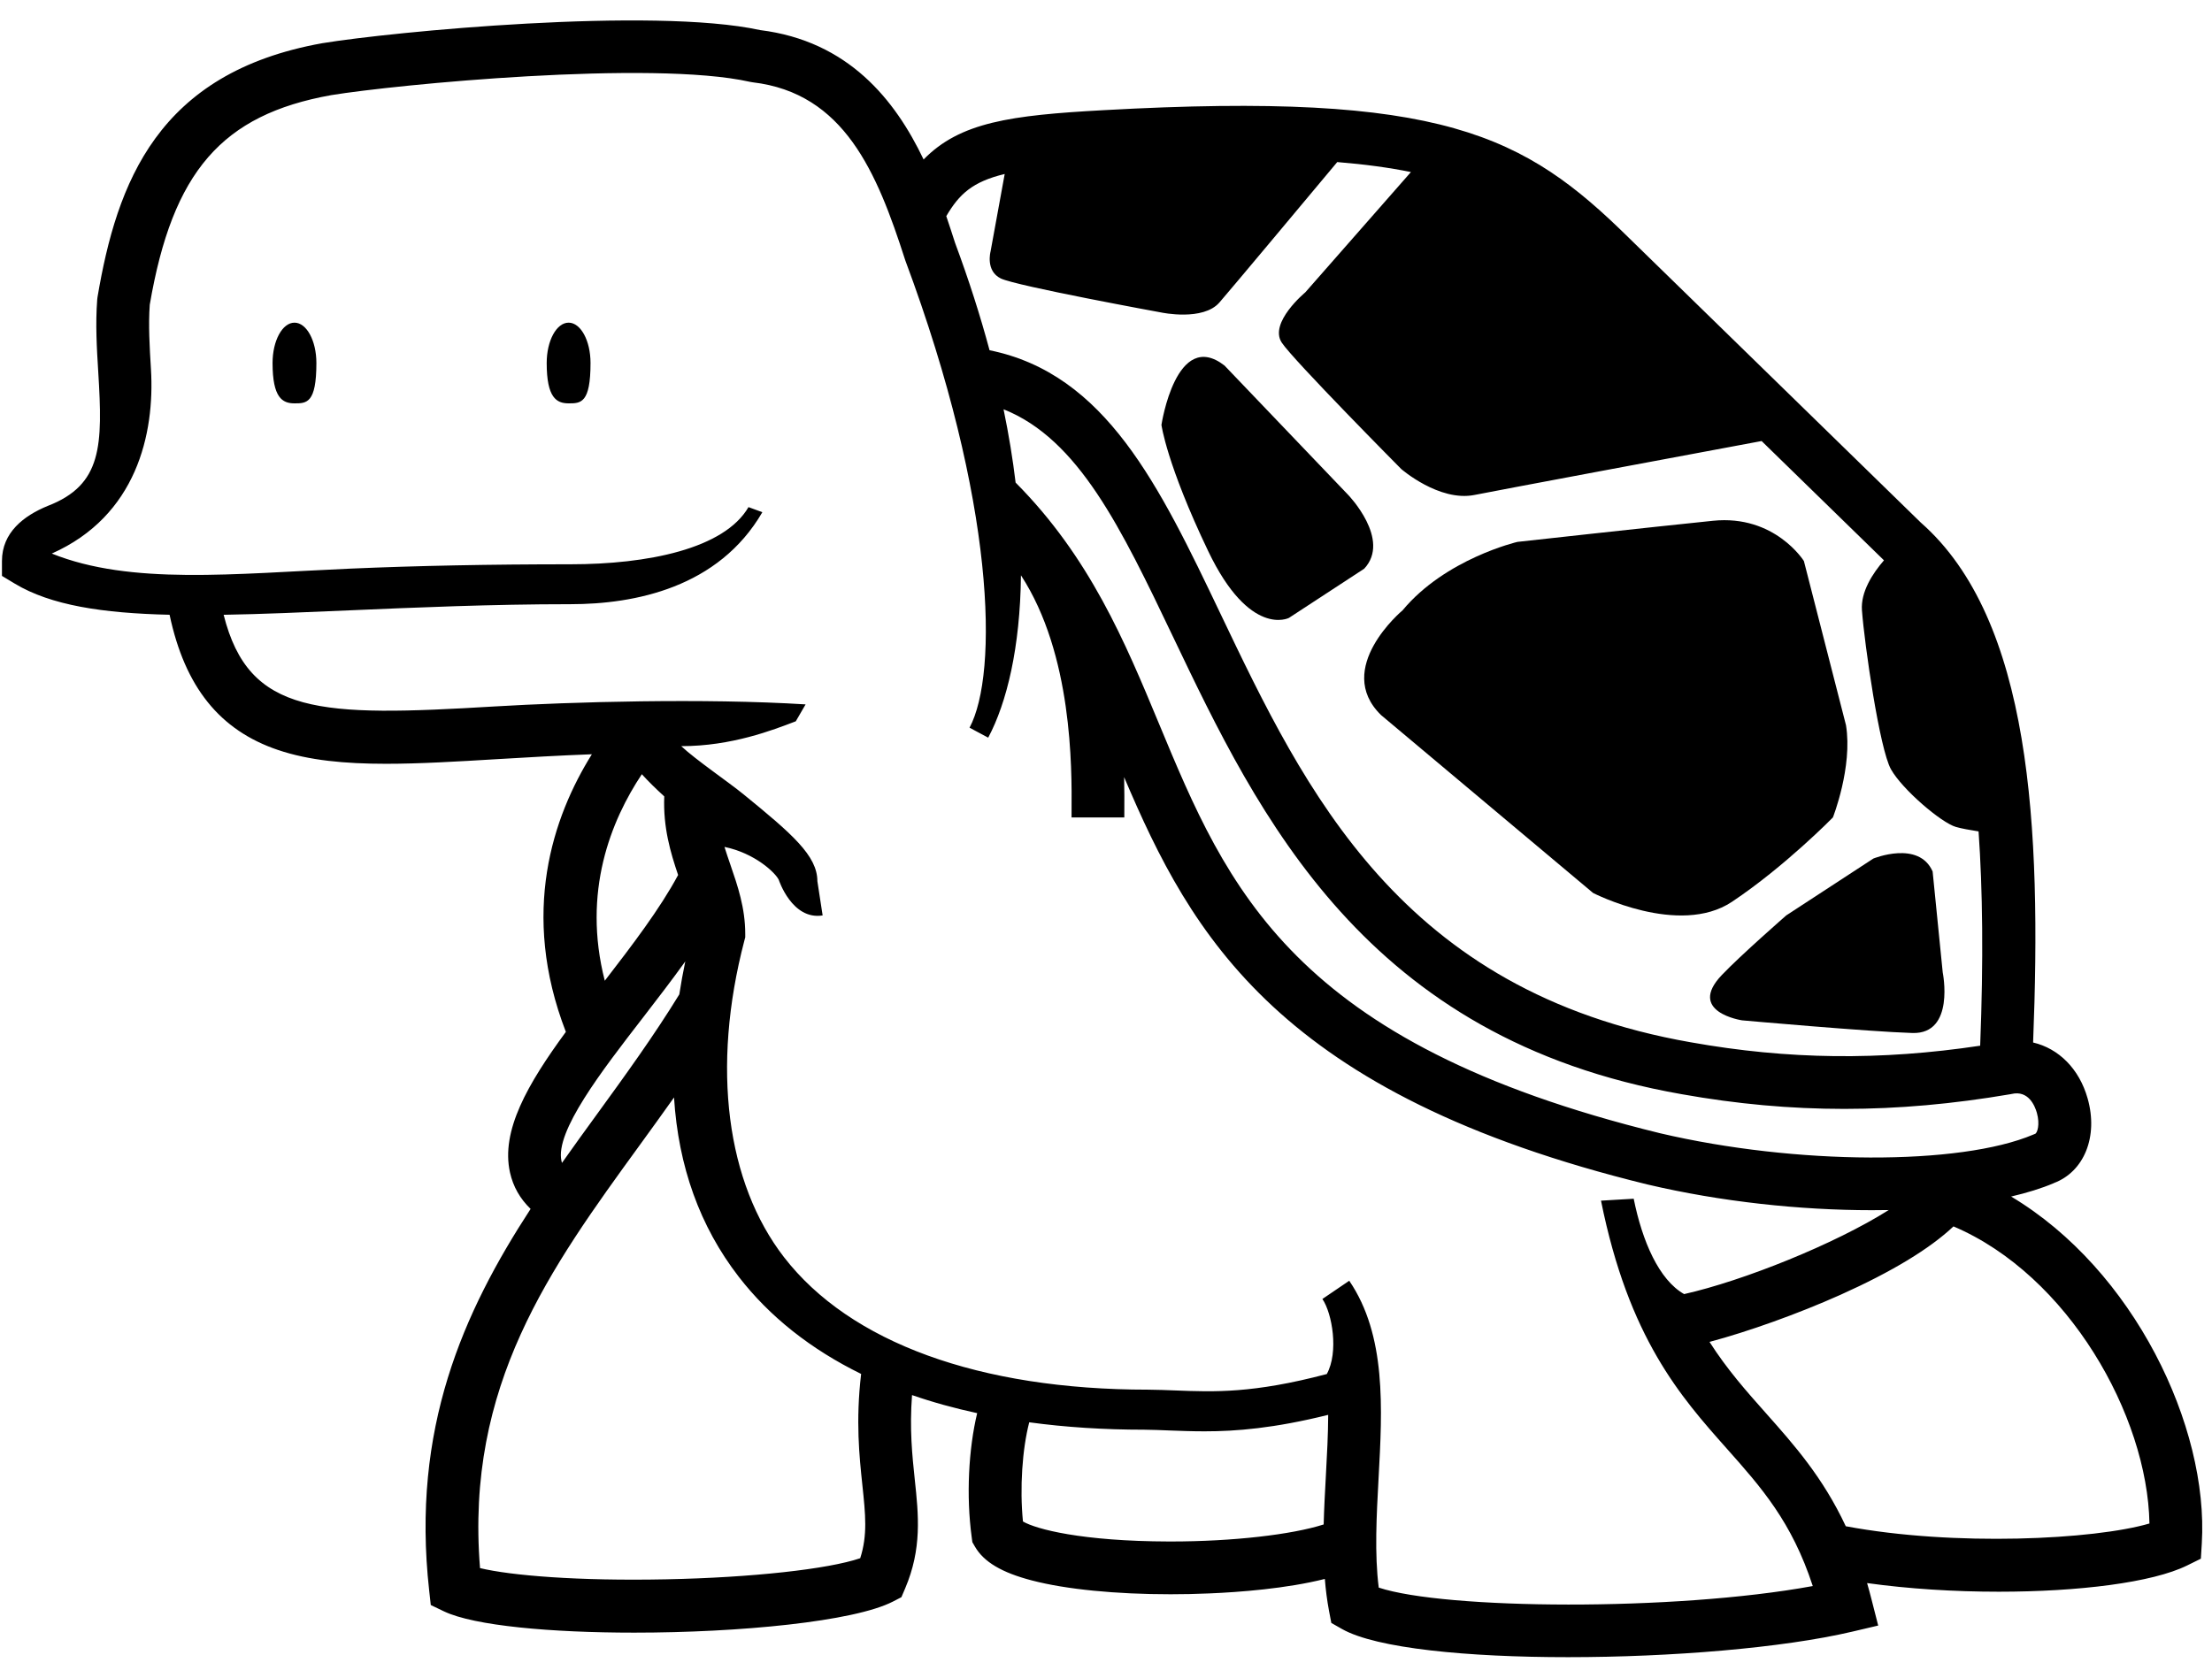 <?xml version="1.0" encoding="UTF-8"?>
<svg width="87px" height="66px" viewBox="0 0 87 66" version="1.1" xmlns="http://www.w3.org/2000/svg" xmlns:xlink="http://www.w3.org/1999/xlink">
    <!-- Generator: Sketch 52.6 (67491) - http://www.bohemiancoding.com/sketch -->
    <title>turtle</title>
    <desc>Created with Sketch.</desc>
    <g id="Page-1" stroke="none" stroke-width="1" fill="none" fill-rule="evenodd">
        <g id="turtle" fill="#000000">
            <g id="Group">
                <path d="M54.318,28.132 L62.658,35.131 C62.658,35.131 66.034,36.867 68.119,35.479 C70.204,34.088 72.09,32.159 72.09,32.159 C72.09,32.159 72.871,30.175 72.605,28.533 L70.949,22.072 C70.949,22.072 69.807,20.24 67.375,20.488 C64.942,20.737 59.682,21.319 59.682,21.319 C59.682,21.319 56.852,21.978 55.163,24.013 C55.162,24.011 52.433,26.294 54.318,28.132 Z" id="Path"></path>
                <path d="M50.694,24.31 L53.655,22.374 C54.726,21.231 53.028,19.473 53.028,19.473 L48.162,14.382 C46.257,12.902 45.681,16.715 45.681,16.715 C45.681,16.715 45.88,18.254 47.518,21.679 C49.156,25.103 50.694,24.31 50.694,24.31 Z" id="Path"></path>
                <path d="M67.723,38.357 C66.327,39.818 68.517,40.142 68.517,40.142 C68.517,40.142 73.53,40.591 75.218,40.64 C76.906,40.691 76.409,38.257 76.409,38.257 L76.012,34.286 C75.467,33.045 73.679,33.778 73.679,33.778 L70.254,36.014 C70.254,36.016 68.476,37.566 67.723,38.357 Z" id="Path"></path>
                <path d="M79.099,47.074 C79.725,46.928 80.291,46.754 80.778,46.547 L80.777,46.545 C81.972,46.098 82.533,44.715 82.109,43.217 C81.778,42.043 80.966,41.248 79.964,41.014 C80.297,32.556 79.892,24.374 75.544,20.556 L64.075,9.367 C59.946,5.297 56.741,3.59 43.391,4.335 C39.745,4.535 37.76,4.807 36.326,6.274 C35.205,3.924 33.362,1.615 29.899,1.184 C25.668,0.262 15.392,1.252 12.675,1.7 C6.196,2.86 4.597,7.187 3.835,11.69 L3.824,11.782 C3.749,12.741 3.807,13.71 3.865,14.645 C4.04,17.514 4.031,19.073 1.879,19.903 C0.934,20.29 0.077,20.949 0.077,22.071 L0.077,22.657 L0.578,22.959 C1.997,23.816 4.043,24.126 6.67,24.186 C7.272,27.028 8.641,28.731 10.937,29.506 C12.152,29.917 13.561,30.049 15.185,30.049 C16.503,30.049 17.963,29.962 19.575,29.865 C20.745,29.796 21.978,29.722 23.279,29.674 C21.747,32.126 20.446,35.913 22.256,40.596 C20.747,42.655 19.692,44.491 20.059,46.131 C20.182,46.682 20.454,47.16 20.869,47.561 C18.217,51.633 16.169,56.207 16.88,62.575 L16.943,63.145 L17.464,63.395 C18.655,63.963 21.687,64.231 24.943,64.231 C29.084,64.231 33.588,63.797 35.121,63.008 L35.453,62.836 L35.599,62.494 C36.267,60.924 36.128,59.605 35.979,58.209 C35.879,57.264 35.77,56.221 35.871,54.885 C36.679,55.166 37.534,55.401 38.433,55.596 C38.094,57.008 37.998,58.856 38.217,60.469 L38.244,60.672 L38.346,60.848 C38.692,61.448 39.401,61.869 40.579,62.176 C41.928,62.53 43.897,62.721 46.038,62.721 C46.537,62.721 47.047,62.711 47.559,62.688 C48.742,62.639 50.596,62.5 52.107,62.118 C52.141,62.544 52.195,62.966 52.272,63.378 L52.362,63.849 L52.78,64.087 C54.13,64.853 57.726,65.196 61.676,65.196 C65.706,65.196 70.102,64.837 72.842,64.194 L73.871,63.952 L73.61,62.929 C73.553,62.706 73.496,62.491 73.434,62.281 C75.073,62.51 76.876,62.621 78.616,62.621 C81.74,62.621 84.655,62.264 86.023,61.588 L86.562,61.322 L86.599,60.72 C86.876,56.127 83.927,49.957 79.099,47.074 Z M79.117,43.039 C79.781,42.883 80.034,43.506 80.112,43.781 C80.241,44.238 80.128,44.58 80.043,44.607 L79.968,44.638 C77.082,45.859 70.635,45.837 65.29,44.583 C50.806,41.036 48.269,34.933 45.584,28.471 C44.245,25.248 42.861,21.92 39.945,18.986 C39.835,18.07 39.679,17.109 39.471,16.102 C42.423,17.279 44.095,20.775 46.135,25.049 C49.499,32.095 53.686,40.864 66.144,43.048 C68.303,43.433 70.41,43.626 72.538,43.626 C74.664,43.626 76.812,43.433 79.058,43.05 L79.117,43.039 Z M39.516,6.845 L38.96,9.892 C38.96,9.892 38.752,10.658 39.362,10.955 C39.972,11.252 45.68,12.295 45.68,12.295 C45.68,12.295 47.319,12.643 47.963,11.898 C48.442,11.346 51.2,8.046 52.595,6.376 C53.691,6.465 54.647,6.596 55.493,6.769 L51.339,11.501 C51.339,11.501 49.9,12.693 50.411,13.477 C50.855,14.157 55.112,18.452 55.112,18.452 C55.112,18.452 56.6,19.748 57.991,19.473 C59.094,19.254 66.337,17.901 69.286,17.351 L74.098,22.044 C73.651,22.56 73.178,23.288 73.232,24.012 C73.332,25.352 73.926,29.472 74.374,30.266 C74.82,31.06 76.352,32.367 76.927,32.533 C77.145,32.596 77.484,32.657 77.819,32.709 C77.979,34.987 78.014,37.755 77.882,41.14 C73.952,41.73 70.317,41.687 66.508,41.007 L66.506,41.007 C55.098,39.009 51.331,31.118 48.008,24.157 C45.596,19.103 43.493,14.708 38.92,13.779 C38.559,12.436 38.111,11.026 37.563,9.553 C37.458,9.225 37.343,8.872 37.218,8.504 C37.726,7.635 38.253,7.148 39.516,6.845 Z M25.279,40.047 C25.844,39.313 26.418,38.57 26.953,37.824 C26.862,38.263 26.783,38.695 26.718,39.121 C25.717,40.752 24.582,42.318 23.482,43.832 C23.021,44.467 22.558,45.103 22.103,45.75 C22.094,45.721 22.089,45.699 22.084,45.68 C21.824,44.518 23.66,42.141 25.279,40.047 Z M26.671,34.424 C25.959,35.752 24.865,37.186 23.787,38.584 C22.89,35.088 24.032,32.279 25.244,30.459 C25.507,30.749 25.806,31.04 26.126,31.332 C26.077,32.554 26.372,33.541 26.671,34.424 Z M33.833,61.303 C32.58,61.731 29.58,62.065 26.207,62.133 C22.723,62.205 20.084,61.983 18.88,61.692 C18.297,54.501 21.633,49.907 25.16,45.053 C25.607,44.436 26.061,43.811 26.51,43.176 C26.68,45.891 27.527,48.25 29.05,50.223 C30.271,51.803 31.89,53.082 33.869,54.053 C33.651,55.908 33.798,57.291 33.918,58.428 C34.04,59.584 34.126,60.395 33.833,61.303 Z M52.148,58.053 C52.113,58.69 52.078,59.334 52.061,59.975 C50.812,60.375 48.49,60.645 46.057,60.645 C46.031,60.645 46.004,60.645 45.979,60.645 C42.543,60.637 40.748,60.159 40.234,59.858 C40.103,58.544 40.207,57.01 40.481,55.956 C41.898,56.149 43.407,56.247 45.004,56.247 C45.339,56.251 45.667,56.263 46.014,56.278 C46.445,56.294 46.891,56.311 47.375,56.311 C48.614,56.311 50.104,56.194 52.239,55.663 C52.236,56.428 52.193,57.232 52.148,58.053 Z M54.227,62.459 C54.058,61.133 54.141,59.627 54.22,58.166 C54.371,55.398 54.529,52.537 53.067,50.387 L52.011,51.104 C52.399,51.674 52.658,53.196 52.184,54.057 C49.282,54.823 47.758,54.762 46.235,54.703 C45.888,54.689 45.531,54.676 45.155,54.672 C38.517,54.672 33.43,52.818 30.832,49.455 C28.582,46.541 27.966,42.019 29.277,37.004 L29.311,36.877 L29.311,36.744 C29.311,35.717 29.014,34.853 28.727,34.019 C28.646,33.785 28.567,33.552 28.494,33.319 C29.682,33.562 30.497,34.332 30.63,34.615 C30.63,34.613 31.148,36.209 32.355,36.015 L32.148,34.667 C32.148,33.665 31.151,32.805 29.241,31.248 C28.643,30.76 27.379,29.902 26.793,29.355 C28.776,29.355 30.394,28.723 31.299,28.377 L31.685,27.712 C27.705,27.463 22.465,27.613 19.452,27.793 C12.577,28.204 9.793,28.146 8.796,24.187 C10.297,24.162 11.948,24.09 13.745,24.012 C16.358,23.9 19.321,23.77 22.435,23.77 C24.974,23.77 28.26,23.118 29.984,20.151 L29.439,19.951 C28.483,21.596 25.464,22.2 22.439,22.2 C19.279,22.2 16.408,22.257 13.774,22.371 C9.183,22.571 5.141,23.028 2.037,21.778 C5.368,20.296 6.093,17.07 5.937,14.517 C5.885,13.669 5.832,12.792 5.89,11.989 C6.786,6.751 8.727,4.514 13.027,3.743 C15.557,3.328 25.637,2.352 29.499,3.22 L29.604,3.238 C33.204,3.663 34.492,6.779 35.595,10.21 L35.61,10.255 C39.155,19.757 39.272,26.492 38.133,28.629 L38.867,29.021 C39.598,27.648 40.125,25.478 40.155,22.633 C42.184,25.744 42.157,30.201 42.146,31.877 C42.146,31.983 42.145,32.078 42.145,32.16 L44.22,32.16 C44.22,32.081 44.22,31.992 44.221,31.89 C44.223,31.546 44.225,31.097 44.213,30.574 C46.859,36.808 50.304,43.054 64.802,46.601 L64.812,46.603 C67.677,47.277 70.795,47.611 73.619,47.611 C73.844,47.611 74.064,47.609 74.285,47.605 C72.171,48.943 68.556,50.392 66.238,50.912 C65.247,50.35 64.591,48.83 64.255,47.16 L62.969,47.236 C64.057,52.646 66.106,54.953 67.914,56.988 C69.274,58.519 70.472,59.867 71.298,62.398 C65.829,63.4 56.811,63.318 54.227,62.459 Z M72.596,60.045 C71.695,58.119 70.567,56.848 69.465,55.607 C68.687,54.732 67.927,53.875 67.237,52.793 C68.758,52.387 70.706,51.693 72.392,50.938 C74.413,50.03 75.896,49.131 76.832,48.249 C81.344,50.169 84.464,55.687 84.54,59.937 C82.371,60.574 76.866,60.846 72.596,60.045 Z" id="Shape" fill-rule="nonzero"></path>
                <path d="M11.582,12.694 C11.106,12.694 10.72,13.404 10.72,14.282 C10.72,15.648 11.106,15.869 11.582,15.869 C12.058,15.869 12.444,15.869 12.444,14.282 C12.444,13.404 12.058,12.694 11.582,12.694 Z" id="Path"></path>
                <path d="M22.364,12.694 C21.888,12.694 21.502,13.404 21.502,14.282 C21.502,15.648 21.888,15.869 22.364,15.869 C22.84,15.869 23.226,15.869 23.226,14.282 C23.227,13.404 22.84,12.694 22.364,12.694 Z" id="Path"></path>
            </g>
        </g>
    </g>
</svg>